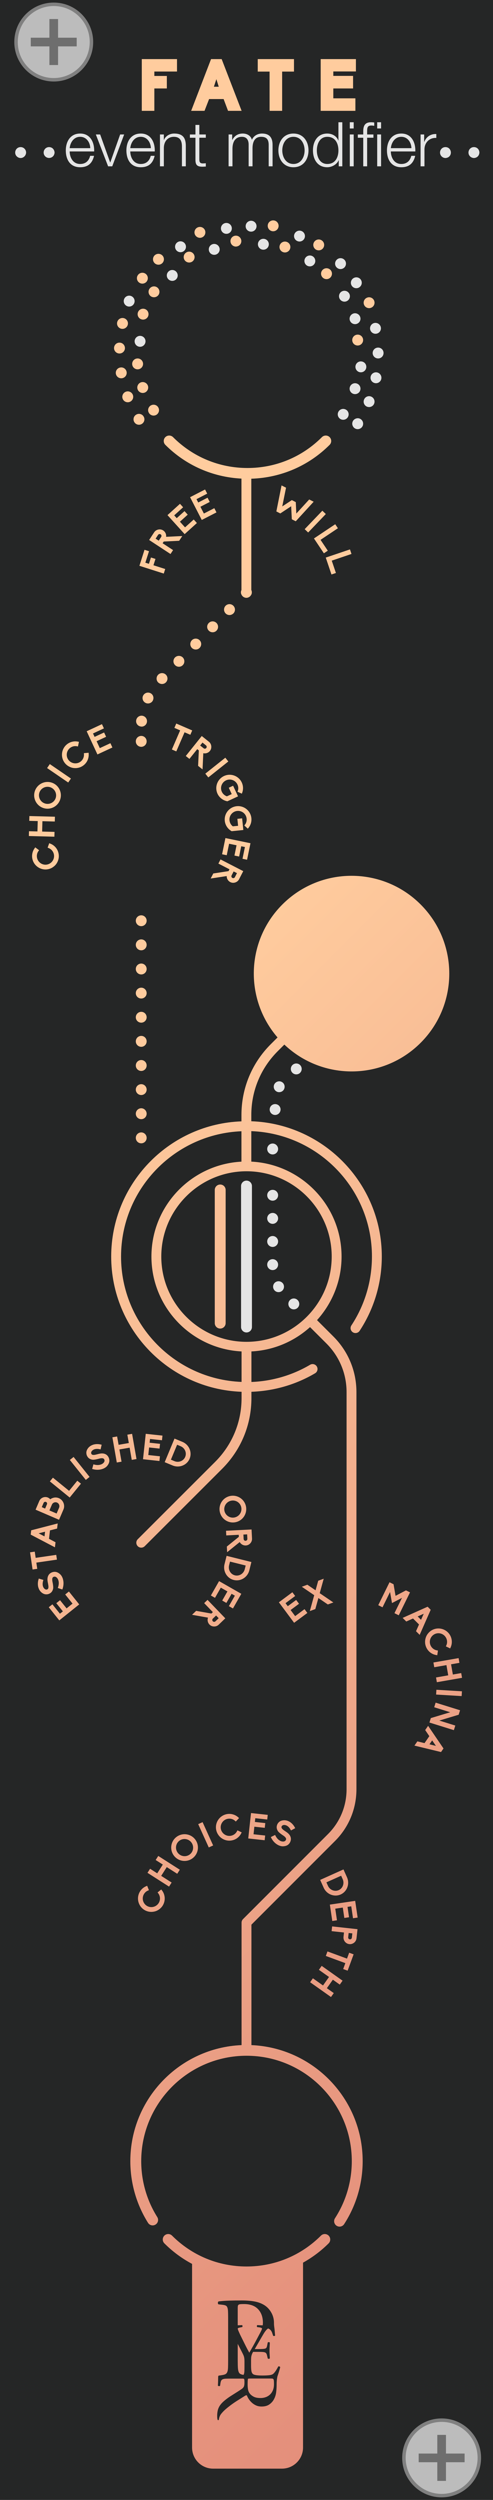 <?xml version="1.0" encoding="utf-8"?>
<!-- Generator: Adobe Illustrator 23.0.3, SVG Export Plug-In . SVG Version: 6.00 Build 0)  -->
<svg version="1.0" id="Layer_1" xmlns="http://www.w3.org/2000/svg" xmlns:xlink="http://www.w3.org/1999/xlink" x="0px" y="0px"
	 viewBox="0 0 75 380" enable-background="new 0 0 75 380" xml:space="preserve">
<g id="bg">
	
		<linearGradient id="SVGID_1_" gradientUnits="userSpaceOnUse" x1="-73.957" y1="301.842" x2="148.016" y2="79.868" gradientTransform="matrix(1 0 0 -1 0 382)">
		<stop  offset="0.385" style="stop-color:#FFCC9E"/>
		<stop  offset="0.621" style="stop-color:#F1AD8C"/>
		<stop  offset="0.857" style="stop-color:#E6947E"/>
		<stop  offset="1" style="stop-color:#E28B79"/>
	</linearGradient>
	<rect x="2.598" y="3.603" fill="url(#SVGID_1_)" width="68.862" height="375.085"/>
	<g>
		<path fill="#252626" d="M42.327,359.723c-0.163,0.317-0.319,0.577-0.469,0.78
			c-0.15,0.203-0.282,0.337-0.396,0.402c-0.065,0.033-0.14,0.061-0.226,0.085
			c-0.085,0.024-0.187,0.043-0.305,0.055c-0.118,0.012-0.26,0.023-0.427,0.031
			c-0.167,0.008-0.368,0.012-0.604,0.012c-0.268,0-0.489-0.008-0.664-0.024
			c-0.175-0.016-0.315-0.037-0.42-0.061c-0.106-0.025-0.189-0.053-0.25-0.085
			c-0.061-0.032-0.108-0.069-0.14-0.11c-0.098-0.106-0.16-0.262-0.189-0.469
			c-0.029-0.207-0.043-0.473-0.043-0.799v-0.804c0.002-0.111,0.005-0.21,0.01-0.294
			c0.008-0.15,0.03-0.29,0.067-0.42c0.037-0.13,0.094-0.268,0.171-0.415
			c0.018-0.035,0.039-0.073,0.061-0.112c0.029-0.001,0.06-0.001,0.094-0.001h0.707
			c0.236,0,0.429,0.004,0.579,0.012c0.15,0.008,0.27,0.024,0.36,0.049
			c0.122,0.033,0.209,0.09,0.262,0.171c0.053,0.081,0.091,0.179,0.116,0.293l0.11,0.475
			c0.032,0.041,0.087,0.059,0.165,0.055c0.077-0.004,0.128-0.026,0.152-0.067
			c0-0.138-0.008-0.313-0.024-0.524c-0.016-0.211-0.024-0.427-0.024-0.646
			c0-0.236,0.008-0.463,0.024-0.682c0.016-0.22,0.024-0.402,0.024-0.549
			c-0.024-0.04-0.075-0.063-0.152-0.067c-0.077-0.004-0.132,0.014-0.165,0.055l-0.097,0.5
			c-0.032,0.154-0.071,0.258-0.116,0.311s-0.104,0.091-0.177,0.116
			c-0.073,0.024-0.199,0.043-0.378,0.055c-0.179,0.012-0.398,0.018-0.658,0.018h-0.551
			c0.004-0.007,0.008-0.013,0.012-0.02l0.768-1.329c0.154-0.26,0.294-0.502,0.421-0.725
			c0.126-0.223,0.25-0.421,0.372-0.591c0.122-0.171,0.248-0.309,0.378-0.414
			c0.027-0.022,0.055-0.042,0.083-0.06c0.083,0.033,0.155,0.072,0.218,0.117
			c0.102,0.073,0.185,0.158,0.25,0.256c0.065,0.097,0.118,0.207,0.158,0.329
			c0.041,0.122,0.085,0.256,0.134,0.402c0.032,0.041,0.085,0.057,0.159,0.049
			c0.073-0.008,0.122-0.032,0.146-0.073c-0.016-0.13-0.031-0.278-0.042-0.445
			c-0.013-0.167-0.027-0.329-0.043-0.488c-0.016-0.159-0.038-0.3-0.055-0.427
			c-0.042-0.313-0.033-0.581-0.033-0.581c0-0.617-0.175-1.157-0.443-1.609
			c-0.267-0.451-0.609-0.808-1.025-1.069c-0.416-0.261-0.903-0.446-1.461-0.552
			c-0.559-0.107-1.212-0.16-1.96-0.16s-1.405,0.009-1.969,0.027
			c-0.564,0.018-1.084,0.057-1.56,0.116c-0.071,0.036-0.11,0.104-0.116,0.205
			c-0.006,0.101,0.02,0.181,0.08,0.241l0.641,0.071c0.202,0.024,0.359,0.062,0.472,0.116
			c0.113,0.053,0.196,0.151,0.25,0.294c0.053,0.143,0.086,0.333,0.098,0.57
			c0.012,0.238,0.018,0.547,0.018,0.927v6.577c0,0.463-0.006,0.835-0.018,1.114
			c-0.012,0.279-0.054,0.496-0.125,0.651s-0.178,0.261-0.321,0.321
			c-0.143,0.06-0.345,0.107-0.606,0.143l-0.374,0.053c-0.054,0.054-0.078,0.128-0.073,0.222
			c-0,0.191-0.003,0.251-0.007,0.466c-0.004,0.246-0.016,0.521-0.034,0.825
			c0.018,0.045,0.069,0.072,0.155,0.081c0.085,0.009,0.146-0.009,0.181-0.054l0.04-0.282
			c0.027-0.197,0.062-0.349,0.107-0.456c0.045-0.107,0.125-0.188,0.242-0.242
			c0.116-0.054,0.279-0.085,0.49-0.094c0.21-0.009,0.49-0.013,0.839-0.013h1.691
			c0.072,0,0.128,0.004,0.168,0.013c0.04,0.009,0.069,0.034,0.087,0.074
			c0.018,0.04,0.029,0.103,0.034,0.188c0.004,0.085,0.007,0.203,0.007,0.356
			c0,0.269-0.034,0.47-0.101,0.604c-0.067,0.134-0.177,0.251-0.329,0.349
			c-0.152,0.107-0.32,0.219-0.503,0.336c-0.184,0.116-0.367,0.232-0.551,0.349
			c-0.183,0.116-0.36,0.228-0.53,0.336c-0.17,0.107-0.318,0.206-0.443,0.295
			c-0.34,0.242-0.62,0.468-0.839,0.678c-0.219,0.21-0.391,0.423-0.517,0.637
			c-0.125,0.215-0.213,0.441-0.262,0.678c-0.049,0.237-0.074,0.499-0.074,0.785
			c0,0.259,0.022,0.457,0.067,0.591c0.027,0.036,0.061,0.052,0.101,0.047
			c0.04-0.005,0.069-0.025,0.087-0.06c0.018-0.179,0.06-0.349,0.127-0.51
			c0.067-0.161,0.15-0.3,0.249-0.416c0.188-0.233,0.4-0.452,0.637-0.658
			c0.237-0.206,0.499-0.416,0.785-0.631c0.286-0.215,0.608-0.436,0.966-0.664
			c0.358-0.228,0.752-0.477,1.181-0.745c0.054-0.036,0.109-0.065,0.168-0.087
			c0.058-0.023,0.11-0.016,0.154,0.02c0.062,0.17,0.156,0.351,0.282,0.544
			c0.125,0.192,0.28,0.374,0.463,0.544c0.184,0.17,0.398,0.311,0.644,0.423
			c0.246,0.112,0.53,0.168,0.853,0.168c0.474,0,0.864-0.105,1.168-0.316
			c0.304-0.21,0.541-0.476,0.711-0.799c0.17-0.313,0.28-0.66,0.329-1.04
			c0.049-0.381,0.075-0.781,0.073-1.202c-0.003-0.779,0.137-1.275,0.137-1.275
			c0.053-0.146,0.105-0.303,0.158-0.469c0.053-0.167,0.102-0.329,0.146-0.488
			c0.045-0.158,0.079-0.29,0.104-0.396c-0.025-0.057-0.071-0.093-0.14-0.11
			C42.422,359.683,42.368,359.691,42.327,359.723z M37.192,359.654c0,0.325-0.004,0.585-0.012,0.78
			c-0.008,0.195-0.037,0.347-0.085,0.457c-0.017,0.039-0.038,0.074-0.062,0.104
			c-0,0-0.001,0.001-0.002,0.001c-0.142-0.027-0.262-0.059-0.358-0.095
			c-0.16-0.059-0.276-0.166-0.347-0.321s-0.116-0.371-0.134-0.651
			c-0.018-0.279-0.027-0.651-0.027-1.114v-2.538l0.637,1.242c0.089,0.171,0.16,0.315,0.213,0.433
			c0.053,0.118,0.091,0.228,0.116,0.329c0.024,0.102,0.041,0.209,0.049,0.323
			c0.008,0.114,0.012,0.256,0.012,0.427C37.192,359.033,37.192,359.654,37.192,359.654z M37.229,356.29
			c-0.228-0.463-0.455-0.922-0.683-1.378c-0.016-0.032-0.044-0.093-0.085-0.183
			c-0.041-0.089-0.084-0.185-0.128-0.286c-0.045-0.102-0.084-0.197-0.116-0.286
			c-0.032-0.089-0.049-0.15-0.049-0.183c0-0.049,0.032-0.087,0.097-0.116
			c0.065-0.028,0.203-0.063,0.415-0.103l0.158-0.024c0.041-0.041,0.059-0.098,0.055-0.171
			c-0.004-0.073-0.035-0.118-0.091-0.134c-0.173,0.014-0.386,0.023-0.637,0.029v-2.586
			c0-0.143,0.006-0.255,0.018-0.339c0.012-0.083,0.047-0.148,0.107-0.196
			c0.059-0.047,0.154-0.077,0.285-0.089c0.131-0.012,0.315-0.018,0.552-0.018
			c0.927,0,1.636,0.258,2.13,0.775c0.493,0.517,0.74,1.209,0.74,2.077
			c0,0.082-0.017,0.259-0.028,0.381c-0.068-0.001-0.136-0.002-0.205-0.003
			c-0.187-0.004-0.39-0.014-0.609-0.031c-0.049,0.024-0.075,0.071-0.079,0.14
			c-0.004,0.069,0.014,0.124,0.055,0.165l0.219,0.024c0.146,0.016,0.268,0.043,0.366,0.079
			c0.097,0.037,0.146,0.075,0.146,0.116s-0.024,0.116-0.073,0.226
			c-0.049,0.11-0.114,0.242-0.195,0.396c-0.082,0.155-0.169,0.319-0.262,0.494
			c-0.094,0.175-0.181,0.339-0.262,0.494c-0.187,0.358-0.378,0.709-0.573,1.054
			c-0.195,0.346-0.386,0.681-0.573,1.006C37.688,357.196,37.456,356.753,37.229,356.29z M41.507,363.351
			c-0.114,0.263-0.266,0.481-0.455,0.652s-0.404,0.298-0.646,0.382c-0.242,0.084-0.494,0.125-0.758,0.125
			c-0.448,0-0.797-0.066-1.048-0.198c-0.25-0.132-0.446-0.286-0.586-0.461
			c-0.15-0.193-0.244-0.409-0.283-0.646s-0.059-0.474-0.059-0.712c0-0.334,0.007-0.565,0.02-0.692
			c0.013-0.128,0.028-0.2,0.046-0.217c0.035-0.027,0.18-0.039,0.435-0.039h3.084
			c0.088,0,0.16,0.007,0.218,0.02c0.057,0.013,0.101,0.048,0.132,0.105
			c0.031,0.057,0.051,0.143,0.059,0.257s0.013,0.272,0.013,0.474
			C41.678,362.771,41.621,363.088,41.507,363.351z"/>
		<path fill="#252626" d="M28.175,221.45c0.26-0.625-0.052-1.352-0.697-1.619l-0.534-0.224l-0.944,2.269
			l0.535,0.224C27.18,222.367,27.916,222.076,28.175,221.45z"/>
		<path fill="#252626" d="M37.5,178.037c-7.147,0-12.963,5.815-12.963,12.963S30.353,203.963,37.5,203.963
			S50.463,198.147,50.463,191S44.647,178.037,37.5,178.037z M34.328,201.119
			c0,0.458-0.37,0.828-0.828,0.828s-0.828-0.37-0.828-0.828v-20.239
			c0-0.458,0.37-0.828,0.828-0.828s0.828,0.37,0.828,0.828V201.119z"/>
		<path fill="#252626" d="M32.775,246.447l0.493-0.474l-0.394-0.409l-0.494,0.473
			c-0.108,0.107-0.117,0.289-0.007,0.402C32.484,246.554,32.666,246.554,32.775,246.447z"/>
		<path fill="#252626" d="M34.85,237.933c-0.169,0.679,0.229,1.362,0.886,1.526
			c0.658,0.164,1.329-0.254,1.499-0.932l0.14-0.562l-2.385-0.595L34.85,237.933z"/>
		<path fill="#252626" d="M27.066,281.661c0.453,0.562,1.275,0.647,1.832,0.2
			c0.557-0.449,0.645-1.271,0.191-1.834c-0.456-0.564-1.278-0.652-1.835-0.203
			C26.699,280.274,26.611,281.096,27.066,281.661z"/>
		<path fill="#252626" d="M34.945,228.176c-0.671,0.266-1,1.023-0.738,1.688
			c0.262,0.666,1.021,0.997,1.691,0.732c0.676-0.267,1.005-1.023,0.743-1.689
			C36.381,228.24,35.622,227.911,34.945,228.176z"/>
		<path fill="#252626" d="M37.029,233.258l0.035,0.683c0.007,0.153,0.14,0.277,0.298,0.269
			c0.157-0.007,0.276-0.146,0.27-0.298l-0.035-0.682L37.029,233.258z"/>
		<path fill="#252626" d="M23.037,191c0-7.715,6.078-14.021,13.694-14.424v-4.621
			c-9.945,0.397-18.042,8.452-18.308,18.543c-0.275,10.435,7.927,19.151,18.326,19.559v-4.632
			C29.125,205.031,23.037,198.721,23.037,191z"/>
		<path fill="#252626" d="M24.045,81.305l-0.373,0.571l0.475,0.311l0.374-0.57
			c0.084-0.129,0.05-0.307-0.082-0.393C24.307,81.137,24.13,81.178,24.045,81.305z"/>
		<path fill="#252626" d="M31.381,113.701c0.1-0.124,0.075-0.304-0.044-0.399l-0.532-0.427l-0.355,0.444
			l0.533,0.426C31.101,113.841,31.281,113.825,31.381,113.701z"/>
		<path fill="#252626" d="M35.736,133.329l0.312-0.607l-0.504-0.26l-0.312,0.607
			c-0.071,0.136-0.02,0.31,0.122,0.382C35.494,133.524,35.667,133.465,35.736,133.329z"/>
		<path fill="#252626" d="M6.635,228.44l-0.279,0.652l0.507,0.218l0.278-0.652
			c0.061-0.141-0.007-0.301-0.143-0.358C6.863,228.241,6.704,228.304,6.635,228.44z"/>
		<path fill="#252626" d="M8.674,228.396c-0.29-0.125-0.641,0.01-0.77,0.298l-0.386,0.899l1.094,0.469
			l0.382-0.893C9.112,228.868,8.97,228.523,8.674,228.396z"/>
		<path fill="#252626" d="M6.792,122.117c0.679,0.244,1.426-0.106,1.669-0.779
			c0.241-0.673-0.11-1.42-0.787-1.665c-0.682-0.245-1.43,0.106-1.672,0.777
			C5.76,121.123,6.11,121.87,6.792,122.117z"/>
		<polygon fill="#252626" points="6.771,233.54 6.854,232.825 5.875,233.073 		"/>
		<polygon fill="#252626" points="65.745,264.549 65.335,265.141 66.315,265.383 		"/>
		<path fill="#252626" d="M52.969,294.486c-0.017,0.152,0.096,0.285,0.247,0.301
			c0.152,0.017,0.296-0.095,0.312-0.242l0.072-0.66l-0.559-0.06L52.969,294.486z"/>
		<path fill="#252626" d="M51.533,287.304c0.617-0.276,0.888-1.022,0.602-1.66l-0.237-0.526l-2.242,1.006
			l0.237,0.528C50.179,287.289,50.915,287.582,51.533,287.304z"/>
		<polygon fill="#252626" points="64.464,245.293 63.541,245.708 64.052,246.217 		"/>
		<path fill="#252626" d="M0,0v380h75V0H0z M68.735,249.526c0.01,0.31-0.061,0.632-0.195,0.913l-0.056,0.13
			l-0.655-0.315l0.059-0.123c0.179-0.374,0.169-0.801-0.029-1.174
			c-0.338-0.638-1.132-0.885-1.77-0.547c-0.641,0.342-0.887,1.139-0.549,1.776
			c0.195,0.368,0.543,0.616,0.955,0.682l0.131,0.023l-0.105,0.712l-0.138-0.025
			c-0.317-0.049-0.608-0.167-0.867-0.352c-0.255-0.18-0.464-0.422-0.613-0.701
			c-0.128-0.242-0.204-0.504-0.231-0.775c-0.02-0.262,0.007-0.523,0.084-0.774
			c0.075-0.257,0.199-0.489,0.37-0.691c0.171-0.215,0.377-0.386,0.624-0.517
			c0.99-0.525,2.227-0.141,2.752,0.85C68.649,248.897,68.73,249.213,68.735,249.526z M55.831,45.25
			c0.42-0.177,0.906,0.022,1.083,0.442c0.177,0.42-0.022,0.906-0.442,1.082
			c-0.105,0.044-0.216,0.066-0.321,0.066c-0.326,0-0.63-0.188-0.762-0.503
			C55.207,45.913,55.405,45.427,55.831,45.25z M55.237,51.608c0.044,0.458-0.288,0.862-0.74,0.906
			c-0.028,0.006-0.056,0.006-0.083,0.006c-0.42,0-0.785-0.315-0.823-0.746
			c-0.05-0.453,0.288-0.862,0.74-0.906C54.784,50.819,55.193,51.15,55.237,51.608z M48.786,8.983h5.358
			v1.879h-3.437v0.674h3.006v1.911h-3.006v1.502h3.359v1.9h-5.281
			C48.786,16.85,48.786,8.983,48.786,8.983z M51.103,87.096l-0.677,0.229l-0.869-2.569l3.682-1.244
			l0.233,0.692l-3.004,1.017L51.103,87.096z M44.398,76.018l0.599,0.304l0.082,1.743l1.961-2.144
			l0.677,0.344l-2.725,2.972l-0.599-0.304l-0.096-1.981l-1.656,1.094l-0.599-0.305l0.79-3.955
			l0.682,0.346l-0.575,2.847L44.398,76.018z M49.04,77.63l0.527,0.505l-2.686,2.806l-0.529-0.506
			L49.04,77.63z M50.998,79.686l0.407,0.609l-2.641,1.764l1.103,1.649l-0.595,0.397l-1.509-2.257
			L50.998,79.686z M50.253,42.192c-0.16,0.16-0.37,0.238-0.58,0.238
			c-0.215,0-0.431-0.083-0.591-0.249c-0.321-0.326-0.321-0.851,0.011-1.171
			c0.326-0.32,0.851-0.315,1.171,0.011C50.585,41.347,50.579,41.872,50.253,42.192z M47.8,36.769
			c0.254-0.381,0.768-0.486,1.149-0.227c0.381,0.254,0.48,0.768,0.226,1.149
			c-0.16,0.238-0.42,0.365-0.685,0.365c-0.16,0-0.321-0.044-0.465-0.138
			C47.645,37.658,47.546,37.144,47.8,36.769z M39.21,8.983h5.513v1.9h-1.801v5.966h-1.911v-5.966
			h-1.801C39.21,10.884,39.21,8.983,39.21,8.983z M44.125,37.829
			c-0.122,0.337-0.442,0.547-0.779,0.547c-0.094,0-0.188-0.017-0.282-0.05
			c-0.431-0.155-0.652-0.629-0.497-1.06c0.155-0.431,0.63-0.652,1.061-0.497
			C44.059,36.923,44.28,37.398,44.125,37.829z M42.369,34.493c-0.083,0.392-0.426,0.663-0.813,0.663
			c-0.055,0-0.11-0.006-0.166-0.017c-0.447-0.094-0.735-0.53-0.646-0.978
			c0.088-0.447,0.525-0.734,0.978-0.646C42.169,33.604,42.457,34.046,42.369,34.493z M48.973,66.447
			c0.324-0.322,0.848-0.324,1.172,0c0.323,0.323,0.323,0.848,0,1.172
			c-3.198,3.199-7.411,5.002-11.913,5.147V89.694c0.005,0.01,0.014,0.017,0.019,0.026
			c0.04,0.1,0.06,0.21,0.06,0.32c0,0.109-0.02,0.21-0.06,0.31
			c-0.05,0.101-0.11,0.19-0.19,0.271c-0.069,0.08-0.16,0.14-0.26,0.18
			c-0.1,0.05-0.21,0.07-0.32,0.07c-0.109,0-0.22-0.021-0.319-0.07
			c-0.101-0.04-0.19-0.1-0.261-0.18c-0.08-0.08-0.14-0.17-0.18-0.271
			c-0.05-0.1-0.07-0.2-0.07-0.31c0-0.11,0.021-0.221,0.07-0.32
			c0.003-0.006,0.009-0.011,0.012-0.018v-16.952c-4.375-0.223-8.46-2.011-11.58-5.131
			c-0.323-0.323-0.323-0.849,0-1.172c0.324-0.322,0.848-0.322,1.172,0
			c3.024,3.025,7.047,4.691,11.325,4.691S45.949,69.473,48.973,66.447z M30.005,113.873l-1.187,1.484
			l-0.555-0.443l2.43-3.036l1.087,0.869c0.204,0.164,0.331,0.397,0.361,0.667
			c0.029,0.27-0.042,0.525-0.206,0.73c-0.242,0.302-0.64,0.433-1.008,0.349l-0.114,2.46
			l-0.674-0.538l0.109-2.348L30.005,113.873z M23.875,43.661c0.381,0.243,0.498,0.757,0.254,1.143
			c-0.16,0.249-0.431,0.381-0.701,0.381c-0.155,0-0.309-0.039-0.447-0.127
			c-0.387-0.248-0.498-0.762-0.249-1.143C22.974,43.529,23.489,43.413,23.875,43.661z M23.527,38.812
			c0.332-0.315,0.857-0.304,1.177,0.022c0.315,0.326,0.31,0.85-0.022,1.171
			c-0.16,0.155-0.37,0.232-0.574,0.232c-0.216,0-0.437-0.083-0.597-0.248
			C23.19,39.657,23.201,39.132,23.527,38.812z M22.776,61.759c0.038-0.039,0.083-0.072,0.127-0.105
			c0.044-0.028,0.094-0.055,0.144-0.072c0.05-0.022,0.105-0.039,0.155-0.05
			c0.271-0.055,0.558,0.033,0.746,0.227c0.154,0.155,0.243,0.37,0.243,0.585
			c0,0.221-0.089,0.431-0.243,0.585c-0.033,0.039-0.078,0.072-0.122,0.105
			c-0.044,0.028-0.094,0.055-0.143,0.077c-0.05,0.016-0.105,0.033-0.155,0.044
			c-0.055,0.011-0.11,0.017-0.16,0.017c-0.221,0-0.431-0.088-0.591-0.243
			c-0.033-0.039-0.072-0.083-0.1-0.127c-0.033-0.044-0.055-0.094-0.077-0.144
			S22.56,62.56,22.549,62.505c-0.011-0.05-0.017-0.105-0.017-0.16
			C22.532,62.129,22.621,61.914,22.776,61.759z M22.549,48.03c-0.122,0.342-0.442,0.552-0.785,0.552
			c-0.088,0-0.182-0.017-0.276-0.05c-0.431-0.149-0.658-0.624-0.503-1.055
			c0.155-0.436,0.63-0.657,1.061-0.503C22.478,47.124,22.698,47.599,22.549,48.03z M22.5,58.633
			c0.149,0.431-0.083,0.906-0.514,1.055c-0.088,0.028-0.182,0.044-0.27,0.044
			c-0.343,0-0.669-0.215-0.785-0.558c-0.149-0.431,0.083-0.906,0.514-1.055
			C21.875,57.971,22.35,58.203,22.5,58.633z M20.98,62.924c0.265-0.055,0.552,0.033,0.746,0.227
			c0.039,0.039,0.072,0.083,0.099,0.127c0.033,0.044,0.055,0.094,0.078,0.143
			c0.022,0.05,0.038,0.099,0.05,0.155c0.011,0.055,0.017,0.105,0.017,0.16
			c0,0.221-0.089,0.431-0.243,0.585c-0.155,0.154-0.37,0.243-0.585,0.243
			c-0.055,0-0.111-0.006-0.16-0.017c-0.056-0.011-0.111-0.022-0.16-0.044
			c-0.05-0.022-0.094-0.05-0.138-0.077c-0.05-0.028-0.094-0.066-0.127-0.105
			c-0.155-0.155-0.243-0.365-0.243-0.585c0-0.055,0.005-0.105,0.016-0.16
			c0.006-0.055,0.022-0.105,0.044-0.155c0.022-0.05,0.05-0.099,0.078-0.143
			c0.028-0.044,0.066-0.088,0.105-0.127c0.033-0.039,0.078-0.072,0.127-0.099
			c0.044-0.033,0.089-0.061,0.138-0.077C20.87,62.952,20.925,62.935,20.98,62.924z M21.49,170.12
			c-0.461,0-0.83-0.37-0.83-0.83c0-0.45,0.369-0.83,0.83-0.83
			c0.449,0,0.819,0.38,0.819,0.83C22.31,169.75,21.939,170.12,21.49,170.12z M22.31,172.96
			c0,0.46-0.37,0.83-0.819,0.83c-0.461,0-0.83-0.37-0.83-0.83s0.369-0.83,0.83-0.83
			C21.939,172.13,22.31,172.5,22.31,172.96z M21.49,166.45c-0.461,0-0.83-0.37-0.83-0.82
			c0-0.46,0.369-0.83,0.83-0.83c0.449,0,0.819,0.37,0.819,0.83
			C22.31,166.08,21.939,166.45,21.49,166.45z M21.49,162.79c-0.461,0-0.83-0.37-0.83-0.83
			s0.369-0.83,0.83-0.83c0.449,0,0.819,0.37,0.819,0.83S21.939,162.79,21.49,162.79z
			 M21.49,159.12c-0.461,0-0.83-0.37-0.83-0.83s0.369-0.83,0.83-0.83
			c0.449,0,0.819,0.37,0.819,0.83S21.939,159.12,21.49,159.12z M21.49,155.45
			c-0.461,0-0.83-0.37-0.83-0.82c0-0.46,0.369-0.83,0.83-0.83
			c0.449,0,0.819,0.37,0.819,0.83C22.31,155.08,21.939,155.45,21.49,155.45z M21.49,151.78
			c-0.461,0-0.83-0.37-0.83-0.82c0-0.46,0.369-0.83,0.83-0.83
			c0.449,0,0.819,0.37,0.819,0.83C22.31,151.41,21.939,151.78,21.49,151.78z M21.49,148.12
			c-0.461,0-0.83-0.37-0.83-0.83s0.369-0.83,0.83-0.83c0.449,0,0.819,0.37,0.819,0.83
			S21.939,148.12,21.49,148.12z M21.49,144.45c-0.461,0-0.83-0.37-0.83-0.83
			s0.369-0.83,0.83-0.83c0.449,0,0.819,0.37,0.819,0.83S21.939,144.45,21.49,144.45z
			 M21.49,140.78c-0.461,0-0.83-0.37-0.83-0.83c0-0.45,0.369-0.82,0.83-0.82
			c0.449,0,0.819,0.37,0.819,0.82C22.31,140.41,21.939,140.78,21.49,140.78z M21.49,113.52
			c-0.461,0-0.83-0.369-0.83-0.829c0-0.461,0.369-0.83,0.83-0.83
			c0.449,0,0.819,0.369,0.819,0.83C22.31,113.151,21.939,113.52,21.49,113.52z M21.54,110.45
			c-0.03,0-0.061-0.011-0.08-0.011c-0.46-0.04-0.8-0.449-0.75-0.899
			c0.04-0.46,0.45-0.79,0.899-0.75c0.46,0.05,0.79,0.45,0.75,0.91
			C22.319,110.13,21.96,110.45,21.54,110.45z M22.16,106.85c-0.42-0.2-0.591-0.7-0.391-1.109
			c0,0,0,0,0,0.01c0.2-0.42,0.7-0.59,1.11-0.391c0.41,0.19,0.58,0.69,0.38,1.101v0.01
			c-0.14,0.29-0.44,0.46-0.74,0.46C22.399,106.93,22.27,106.91,22.16,106.85z
			 M21.209,86.004l0.776-2.436l0.682,0.217l-0.556,1.744l0.547,0.174l0.307-0.962l0.687,0.218
			l-0.308,0.963l1.79,0.57l-0.221,0.693L21.209,86.004z M24.06,102.56
			c0.32-0.319,0.84-0.33,1.17-0.01s0.33,0.85,0.011,1.17c-0.16,0.17-0.381,0.25-0.591,0.25
			s-0.42-0.08-0.58-0.229C23.74,103.42,23.74,102.89,24.06,102.56z M22.688,82.081l0.763-1.165
			c0.144-0.22,0.365-0.367,0.63-0.424c0.265-0.055,0.527-0.008,0.747,0.138
			c0.324,0.212,0.491,0.595,0.441,0.968l2.461-0.118l-0.473,0.722l-2.348,0.114l-0.17,0.261
			l1.59,1.041l-0.39,0.594L22.688,82.081z M26.885,78.764l1.185-1.071l0.488,0.539l-1.185,1.07
			l0.777,0.86l1.322-1.195l0.482,0.535l-1.864,1.687l-2.61-2.887l1.901-1.72l0.477,0.527
			l-1.357,1.229L26.885,78.764z M30.156,76.384l1.418-0.73l0.332,0.646l-1.418,0.729l0.529,1.03
			l1.585-0.814l0.33,0.642l-2.236,1.148l-1.779-3.459l2.279-1.172l0.325,0.631l-1.629,0.838
			L30.156,76.384z M32.939,95.859c-0.16,0.171-0.38,0.25-0.59,0.25s-0.42-0.079-0.58-0.239
			c-0.33-0.32-0.34-0.84-0.01-1.17c0.32-0.33,0.84-0.33,1.17-0.011
			C33.25,95.01,33.26,95.53,32.939,95.859z M30.37,98.479c-0.16,0.17-0.37,0.25-0.591,0.25
			c-0.21,0-0.42-0.08-0.579-0.229c-0.33-0.33-0.33-0.851-0.011-1.181
			c0.32-0.329,0.84-0.329,1.17-0.01C30.689,97.63,30.689,98.149,30.37,98.479z M27.81,101.1
			c-0.16,0.17-0.38,0.25-0.59,0.25s-0.42-0.08-0.58-0.24c-0.33-0.319-0.34-0.84-0.02-1.17
			c0.319-0.319,0.85-0.33,1.18-0.01C28.12,100.25,28.13,100.78,27.81,101.1z M27.406,111.021
			l-0.877-0.38l0.287-0.661l2.425,1.05l-0.286,0.661l-0.877-0.38l-1.259,2.906l-0.671-0.291
			L27.406,111.021z M34.278,115.176l0.456,0.572l-3.043,2.424l-0.456-0.573L34.278,115.176z
			 M36.123,119.25c-0.303-0.653-1.078-0.938-1.731-0.635c-0.659,0.306-0.948,1.084-0.645,1.737
			c0.153,0.331,0.427,0.572,0.772,0.694l0.733-0.34l-0.447-0.966l0.657-0.305l0.75,1.613l-1.625,0.754
			l-0.041-0.011c-0.646-0.134-1.185-0.559-1.455-1.137c-0.47-1.016-0.026-2.226,0.993-2.699
			c1.016-0.471,2.226-0.027,2.696,0.988c0.115,0.247,0.178,0.512,0.188,0.779
			c0.01,0.266-0.03,0.53-0.125,0.779l-0.051,0.139l-0.658-0.291l0.04-0.121
			C36.295,119.916,36.272,119.571,36.123,119.25z M35.51,93.24c-0.17,0.159-0.38,0.25-0.6,0.25
			c-0.21,0-0.42-0.08-0.58-0.24C34.01,92.93,34,92.41,34.319,92.08
			c0.32-0.33,0.851-0.33,1.171-0.011C35.819,92.39,35.83,92.91,35.51,93.24z M32.448,132.772
			l2.321-0.358l0.143-0.276l-1.689-0.87l0.325-0.632l3.457,1.78l-0.638,1.237
			c-0.12,0.233-0.324,0.404-0.582,0.487c-0.257,0.082-0.523,0.062-0.756-0.059
			c-0.345-0.177-0.551-0.541-0.541-0.916l-2.436,0.373L32.448,132.772z M36.892,130.541l0.369-1.792
			l-0.562-0.115l-0.322,1.562l-0.711-0.146l0.32-1.563l-1.134-0.234l-0.359,1.746l-0.707-0.146
			l0.508-2.463l3.81,0.784l-0.518,2.511L36.892,130.541z M37.791,125.852l-0.092,0.113l-0.529-0.489
			l0.078-0.101c0.215-0.259,0.307-0.593,0.27-0.945c-0.072-0.716-0.714-1.237-1.432-1.164
			c-0.723,0.074-1.249,0.717-1.174,1.434c0.037,0.363,0.218,0.68,0.504,0.908l0.805-0.082
			l-0.109-1.061l0.723-0.073l0.182,1.771l-1.781,0.184l-0.035-0.024
			c-0.566-0.336-0.938-0.913-1.005-1.548c-0.116-1.113,0.698-2.113,1.816-2.23
			c1.114-0.114,2.114,0.698,2.23,1.812c0.027,0.271,0.001,0.544-0.078,0.799
			C38.086,125.409,37.961,125.646,37.791,125.852z M29.644,35.631c-0.171-0.425,0.039-0.911,0.459-1.077
			c0.431-0.171,0.912,0.033,1.083,0.458c0.166,0.425-0.039,0.911-0.464,1.077
			c-0.1,0.044-0.205,0.061-0.304,0.061C30.085,36.15,29.776,35.951,29.644,35.631z M35.976,37.476
			c-0.033,0-0.061,0.006-0.088,0.006c-0.42,0-0.779-0.32-0.823-0.746
			c-0.05-0.453,0.282-0.862,0.735-0.911h0.006c0.453-0.044,0.856,0.287,0.906,0.74
			c0.044,0.453-0.282,0.862-0.74,0.906C35.97,37.47,35.97,37.47,35.976,37.476z M32.108,8.983h1.613
			l3.037,7.866h-2.065l-0.674-1.79h-2.21l-0.695,1.79h-2.033L32.108,8.983z M28.339,38.376
			c0.387-0.243,0.895-0.122,1.139,0.265c0.243,0.392,0.121,0.9-0.266,1.143
			c-0.138,0.083-0.287,0.122-0.437,0.122c-0.276,0-0.546-0.138-0.707-0.392
			C27.831,39.127,27.947,38.619,28.339,38.376z M21.57,8.983h5.358v1.89h-3.447v0.674h1.9v1.9
			h-1.9v3.402h-1.911C21.57,16.85,21.57,8.983,21.57,8.983z M20.98,41.811
			c0.26-0.375,0.779-0.464,1.155-0.204c0.375,0.26,0.464,0.773,0.205,1.154
			c-0.16,0.226-0.42,0.353-0.68,0.353c-0.166,0-0.331-0.05-0.475-0.149
			C20.809,42.7,20.715,42.187,20.98,41.811z M20.848,54.491c0.453-0.05,0.862,0.282,0.912,0.734
			c0.05,0.453-0.282,0.862-0.735,0.911c-0.034,0.005-0.061,0.005-0.089,0.005
			c-0.42,0-0.779-0.315-0.823-0.74C20.064,54.944,20.395,54.535,20.848,54.491z M20.212,60.025
			c0.16,0.425-0.055,0.906-0.481,1.066c-0.099,0.039-0.198,0.055-0.292,0.055
			c-0.337,0-0.652-0.204-0.779-0.536c-0.16-0.425,0.055-0.906,0.481-1.066
			C19.565,59.379,20.046,59.594,20.212,60.025z M18.582,57.49c-0.044,0.011-0.094,0.011-0.138,0.011
			c-0.398,0-0.746-0.282-0.818-0.69c-0.077-0.453,0.232-0.878,0.68-0.95
			c0.453-0.083,0.879,0.227,0.956,0.674C19.339,56.987,19.035,57.413,18.582,57.49z M17.825,48.985
			c0.099-0.447,0.541-0.729,0.989-0.63c0.448,0.099,0.729,0.541,0.63,0.983
			c-0.088,0.387-0.431,0.652-0.807,0.652c-0.061,0-0.121-0.005-0.182-0.016
			C18.008,49.874,17.725,49.432,17.825,48.985z M18.195,52.083c0.459,0.005,0.817,0.387,0.812,0.845
			c-0.011,0.453-0.381,0.806-0.829,0.806c-0.005,0-0.017,0-0.022,0
			c-0.459-0.011-0.817-0.392-0.807-0.845C17.361,52.431,17.742,52.067,18.195,52.083z M15.51,110.075
			l0.298,0.644l-1.659,0.77l0.241,0.521l1.446-0.671l0.306,0.658l-1.445,0.671l0.485,1.05
			l1.615-0.749l0.303,0.654l-2.277,1.056l-1.636-3.525L15.51,110.075z M10.111,113.201
			c0.237-0.211,0.525-0.363,0.827-0.442c0.299-0.082,0.628-0.09,0.935-0.025l0.137,0.024
			l-0.15,0.709l-0.133-0.026c-0.406-0.087-0.818,0.024-1.133,0.304
			c-0.54,0.479-0.592,1.307-0.113,1.847c0.481,0.543,1.314,0.593,1.854,0.113
			c0.311-0.274,0.469-0.672,0.436-1.088l-0.008-0.133l0.716-0.064l0.008,0.14
			c0.027,0.318-0.019,0.629-0.137,0.924c-0.114,0.291-0.3,0.55-0.536,0.761
			c-0.205,0.182-0.441,0.317-0.697,0.408c-0.249,0.08-0.51,0.116-0.772,0.1
			c-0.267-0.012-0.521-0.076-0.758-0.196c-0.248-0.115-0.463-0.275-0.647-0.482
			C9.193,115.235,9.275,113.944,10.111,113.201z M7.578,116.144l3.213,2.197l-0.414,0.604l-3.212-2.196
			L7.578,116.144z M5.318,120.204c0.383-1.057,1.549-1.605,2.606-1.223
			c1.051,0.379,1.594,1.544,1.213,2.602c-0.38,1.051-1.541,1.602-2.594,1.222
			C5.487,122.422,4.939,121.258,5.318,120.204z M8.447,234.427L8.358,235.2l-3.687-1.932l0.075-0.655
			l4.031-1.043l-0.09,0.779L7.602,232.625l-0.147,1.279L8.447,234.427z M5.412,229.478l0.568-1.324
			c0.103-0.24,0.304-0.433,0.546-0.524c0.237-0.1,0.518-0.1,0.759,0.003
			c0.145,0.063,0.265,0.156,0.362,0.263c0.096-0.07,0.2-0.133,0.312-0.174
			c0.326-0.134,0.681-0.131,1.002,0.007c0.319,0.139,0.567,0.394,0.699,0.722
			c0.063,0.159,0.098,0.328,0.096,0.5c0.002,0.173-0.035,0.341-0.102,0.497l-0.672,1.565
			L5.412,229.478z M4.965,130.709c-0.091-0.305-0.108-0.629-0.051-0.936
			c0.05-0.307,0.183-0.608,0.37-0.856l0.079-0.116l0.582,0.437l-0.082,0.11
			c-0.249,0.331-0.322,0.751-0.202,1.153c0.206,0.691,0.935,1.089,1.624,0.883
			c0.696-0.208,1.092-0.94,0.887-1.631c-0.119-0.398-0.41-0.71-0.802-0.854l-0.124-0.05
			l0.243-0.677l0.13,0.053c0.301,0.109,0.562,0.282,0.781,0.515
			c0.214,0.226,0.372,0.503,0.462,0.808c0.078,0.261,0.103,0.533,0.074,0.803
			c-0.03,0.261-0.109,0.512-0.233,0.743c-0.124,0.236-0.291,0.438-0.498,0.604
			C7.994,131.873,7.76,132,7.492,132.08C6.421,132.4,5.284,131.781,4.965,130.709z M4.411,126.35
			l1.286,0.033l0.042-1.576l-1.288-0.034l0.02-0.73l3.884,0.102l-0.021,0.73l-1.881-0.049
			l-0.041,1.575l1.882,0.05l-0.02,0.731l-3.883-0.102L4.411,126.35z M4.954,238.573l-0.381-2.614
			l0.714-0.104l0.138,0.945l3.131-0.455l0.106,0.724l-3.134,0.456l0.139,0.943L4.954,238.573z
			 M6.828,242.327c-0.193-0.048-0.378-0.148-0.541-0.294c-0.162-0.144-0.293-0.326-0.385-0.542
			c-0.035-0.086-0.064-0.181-0.092-0.275c-0.08-0.358-0.069-0.748,0.052-1.138l0.038-0.13
			l0.701,0.207l-0.04,0.13c-0.128,0.441-0.069,0.748,0.007,0.93
			c0.05,0.114,0.12,0.21,0.199,0.283c0.125,0.114,0.284,0.152,0.403,0.103
			c0.112-0.049,0.164-0.118,0.189-0.241s0.015-0.29-0.034-0.543
			c-0.008-0.032-0.015-0.077-0.021-0.121c-0.051-0.229-0.108-0.536-0.076-0.781
			c0.018-0.21,0.088-0.394,0.195-0.546s0.26-0.271,0.441-0.348
			c0.227-0.097,0.452-0.12,0.675-0.073c0.19,0.044,0.382,0.146,0.571,0.311
			c0.165,0.138,0.288,0.317,0.394,0.563c0.048,0.115,0.084,0.242,0.112,0.379
			c0.083,0.404,0.055,0.843-0.087,1.277l-0.046,0.132l-0.69-0.229l0.045-0.132
			c0.104-0.316,0.131-0.63,0.074-0.902l-0.002-0.006c-0.018-0.082-0.039-0.161-0.071-0.237
			c-0.054-0.125-0.128-0.23-0.213-0.307c-0.103-0.1-0.272-0.193-0.479-0.106
			c-0.111,0.047-0.173,0.139-0.194,0.285c-0.025,0.177,0.011,0.387,0.043,0.533
			c0.016,0.065,0.127,0.623,0.097,0.914c-0.03,0.197-0.099,0.369-0.203,0.514
			c-0.11,0.148-0.254,0.256-0.431,0.33C7.27,242.349,7.052,242.368,6.828,242.327z M9.02,246.306
			l-1.6-1.999l0.553-0.443l1.144,1.428l0.448-0.358l-0.998-1.244l0.566-0.454l0.997,1.244
			l0.903-0.724l-1.112-1.389l0.562-0.451l1.569,1.96L9.02,246.306z M10.604,227.63l-3.016-2.452
			l0.462-0.566l2.461,2.001l1.25-1.538l0.556,0.45L10.604,227.63z M13.055,224.954l-2.43-3.034
			l0.57-0.457l2.43,3.034L13.055,224.954z M16.348,222.771c-0.129,0.173-0.299,0.307-0.539,0.427
			c-0.113,0.056-0.238,0.1-0.372,0.136c-0.399,0.105-0.84,0.105-1.282-0.01l-0.135-0.037
			l0.188-0.704l0.135,0.037c0.322,0.083,0.638,0.092,0.908,0.019l0.004-0.002
			c0.08-0.022,0.159-0.049,0.232-0.085c0.123-0.062,0.223-0.143,0.293-0.232
			c0.095-0.106,0.178-0.283,0.078-0.483c-0.053-0.108-0.148-0.165-0.297-0.178
			c-0.177-0.015-0.386,0.033-0.529,0.074c-0.063,0.021-0.614,0.166-0.908,0.153
			c-0.198-0.018-0.373-0.077-0.525-0.173c-0.154-0.101-0.271-0.238-0.355-0.409
			c-0.094-0.186-0.126-0.401-0.099-0.629c0.036-0.196,0.125-0.387,0.259-0.558
			c0.136-0.171,0.31-0.312,0.521-0.416c0.083-0.042,0.176-0.076,0.269-0.11
			c0.354-0.102,0.744-0.112,1.14-0.017l0.133,0.031l-0.165,0.712l-0.133-0.032
			c-0.447-0.1-0.75-0.022-0.928,0.064c-0.111,0.056-0.202,0.132-0.271,0.215
			c-0.105,0.132-0.135,0.293-0.077,0.41c0.054,0.107,0.128,0.157,0.253,0.175
			s0.29-0.004,0.539-0.067c0.032-0.011,0.077-0.019,0.12-0.029
			c0.227-0.063,0.529-0.141,0.775-0.123c0.212,0.005,0.399,0.064,0.558,0.162
			c0.16,0.1,0.287,0.243,0.374,0.42c0.11,0.221,0.147,0.445,0.113,0.671
			C16.59,222.375,16.499,222.573,16.348,222.771z M18.49,222.181l-0.722,0.126l-0.671-3.832l0.72-0.126
			l0.225,1.269l1.555-0.271l-0.223-1.27l0.722-0.127l0.67,3.832l-0.722,0.126l-0.324-1.856
			l-1.556,0.272L18.49,222.181z M49.997,340.997c-1.173,1.173-2.488,2.148-3.896,2.936v28.104
			c0,1.771-1.436,3.207-3.208,3.207H32.427c-1.771,0-3.207-1.436-3.207-3.207v-27.917
			c-1.533-0.815-2.954-1.861-4.217-3.123c-0.323-0.323-0.323-0.848,0-1.172
			c0.324-0.322,0.848-0.324,1.172,0c3.025,3.025,7.048,4.691,11.325,4.691s8.3-1.666,11.325-4.691
			c0.324-0.322,0.848-0.322,1.172,0C50.32,340.149,50.32,340.674,49.997,340.997z M52.353,338.08
			c-0.158,0.245-0.425,0.378-0.696,0.378c-0.154,0-0.31-0.043-0.449-0.133
			c-0.384-0.248-0.494-0.761-0.245-1.146c1.671-2.585,2.555-5.586,2.555-8.68
			c0-8.831-7.186-16.017-16.017-16.017S21.484,319.669,21.484,328.5c0,3.02,0.844,5.959,2.439,8.501
			c0.244,0.388,0.127,0.898-0.261,1.142s-0.898,0.127-1.142-0.261c-1.763-2.806-2.693-6.05-2.693-9.382
			c0-9.492,7.527-17.238,16.922-17.635v-18.62c0-0.199,0.079-0.39,0.22-0.53l12.934-12.934
			c1.819-1.819,2.821-4.239,2.821-6.812V211.608c0-2.794-1.089-5.419-3.065-7.394l-2.493-2.488
			c-2.39,2.156-5.495,3.521-8.916,3.698v4.641c3.144-0.121,6.21-1.014,8.925-2.615
			c0.354-0.211,0.815-0.091,1.027,0.266c0.21,0.356,0.091,0.816-0.266,1.027
			c-2.945,1.736-6.271,2.691-9.687,2.814v0.959c0,4.062-1.583,7.88-4.456,10.751l-11.776,11.762
			c-0.146,0.146-0.339,0.22-0.53,0.22c-0.192,0-0.384-0.073-0.53-0.22
			c-0.293-0.293-0.293-0.769,0-1.061l11.776-11.762c2.59-2.589,4.017-6.03,4.017-9.69v-0.958
			c-11.246-0.41-20.122-9.826-19.826-21.101c0.287-10.904,9.053-19.626,19.808-20.006v-0.971
			c0-4.062,1.583-7.88,4.456-10.751l1.034-1.032c-5.045-5.843-4.808-14.671,0.738-20.216
			c5.808-5.808,15.225-5.808,21.032,0c5.808,5.808,5.808,15.224,0,21.032
			c-5.712,5.712-14.907,5.793-20.734,0.269l-1.009,1.007c-2.59,2.589-4.017,6.03-4.017,9.69v0.956
			c11.254,0.4,20.141,9.821,19.845,21.102c-0.102,3.843-1.266,7.562-3.367,10.756
			c-0.229,0.346-0.693,0.441-1.039,0.215c-0.347-0.229-0.442-0.693-0.215-1.039
			c1.948-2.96,3.027-6.408,3.121-9.971c0.275-10.441-7.936-19.162-18.345-19.56v4.633
			C45.865,176.959,51.963,183.272,51.963,191c0,3.717-1.422,7.101-3.735,9.666l2.492,2.489
			c2.26,2.257,3.505,5.26,3.505,8.454v60.36c0,2.975-1.158,5.771-3.261,7.873L38.25,292.556v18.31
			c9.396,0.397,16.923,8.143,16.923,17.635C55.173,331.913,54.198,335.226,52.353,338.08z
			 M23.681,282.728l0.396-0.618l3.279,2.096l-0.395,0.617l-1.59-1.016l-0.85,1.332l1.59,1.015
			l-0.395,0.617l-3.28-2.095l0.396-0.617l1.086,0.695l0.852-1.332L23.681,282.728z M31.061,243.682
			l0.512-0.494l2.701,2.805l-1.004,0.967c-0.189,0.183-0.439,0.279-0.71,0.273
			c-0.271-0.004-0.516-0.11-0.697-0.3c-0.27-0.279-0.348-0.69-0.217-1.044l-2.429-0.433
			l0.623-0.601l2.316,0.412l0.225-0.216L31.061,243.682z M40.359,277.117l-0.08,0.721l-1.583-0.172
			l-0.125,1.15l1.769,0.191l-0.078,0.718l-2.496-0.272l0.421-3.862l2.544,0.276l-0.076,0.706
			l-1.817-0.198l-0.062,0.569L40.359,277.117z M35.129,279.043c0.407-0.076,0.748-0.334,0.934-0.707
			l0.062-0.117l0.646,0.312l-0.066,0.123c-0.141,0.289-0.34,0.53-0.592,0.723
			c-0.248,0.19-0.542,0.317-0.854,0.375c-0.269,0.051-0.541,0.045-0.807-0.01
			c-0.256-0.06-0.498-0.164-0.715-0.312c-0.221-0.148-0.406-0.336-0.548-0.559
			c-0.153-0.227-0.255-0.475-0.306-0.748c-0.205-1.102,0.529-2.166,1.631-2.371
			c0.312-0.059,0.637-0.041,0.936,0.048c0.299,0.083,0.586,0.246,0.814,0.46l0.105,0.091
			l-0.496,0.53l-0.1-0.092c-0.303-0.283-0.713-0.4-1.127-0.324
			c-0.709,0.133-1.182,0.816-1.051,1.524C33.732,278.703,34.42,279.176,35.129,279.043z
			 M35.561,240.163c-1.039-0.257-1.671-1.338-1.404-2.403l0.315-1.266l3.772,0.939l-0.315,1.266
			C37.663,239.765,36.599,240.423,35.561,240.163z M38.081,234.588
			c-0.181,0.201-0.42,0.317-0.683,0.33c-0.387,0.02-0.747-0.19-0.928-0.521l-1.917,1.546
			l-0.044-0.86l1.827-1.478l-0.017-0.311l-1.897,0.098l-0.036-0.71l3.883-0.197l0.071,1.39
			C38.354,234.137,38.263,234.388,38.081,234.588z M36.168,231.282c-1.043,0.411-2.221-0.106-2.633-1.153
			c-0.41-1.043,0.101-2.224,1.144-2.634c1.047-0.412,2.229,0.104,2.64,1.146
			C37.73,229.688,37.216,230.871,36.168,231.282z M36.711,242.265l-1.272,2.228l-0.618-0.353
			l0.909-1.591l-0.499-0.284l-0.792,1.386l-0.632-0.359l0.792-1.389l-1.007-0.574l-0.884,1.549
			l-0.626-0.357l1.246-2.186L36.711,242.265z M32.426,280.516l-0.666,0.305l-1.608-3.545l0.667-0.302
			L32.426,280.516z M29.664,279.565c0.703,0.87,0.562,2.149-0.312,2.856
			c-0.872,0.703-2.151,0.57-2.854-0.302c-0.707-0.875-0.57-2.157,0.301-2.86
			C27.675,278.554,28.957,278.689,29.664,279.565z M22.657,287.315l-0.127,0.052
			c-0.384,0.154-0.665,0.475-0.771,0.882c-0.182,0.697,0.235,1.415,0.934,1.597
			c0.701,0.183,1.421-0.239,1.602-0.937c0.104-0.402,0.017-0.819-0.244-1.146l-0.078-0.105
			l0.557-0.453l0.084,0.112c0.201,0.25,0.336,0.533,0.4,0.844c0.068,0.305,0.059,0.624-0.021,0.932
			c-0.068,0.263-0.188,0.508-0.352,0.725c-0.162,0.206-0.359,0.381-0.585,0.514
			c-0.228,0.138-0.477,0.225-0.738,0.259c-0.271,0.042-0.538,0.028-0.808-0.04
			c-1.083-0.283-1.734-1.399-1.451-2.482c0.078-0.306,0.232-0.594,0.439-0.827
			c0.202-0.235,0.471-0.425,0.761-0.541l0.128-0.058L22.657,287.315z M43.439,279.32
			c-0.106-0.145-0.279-0.268-0.406-0.348c-0.057-0.035-0.529-0.352-0.714-0.579
			c-0.118-0.16-0.188-0.331-0.218-0.509c-0.027-0.181-0.001-0.359,0.07-0.535
			c0.079-0.193,0.217-0.36,0.406-0.49c0.17-0.102,0.371-0.16,0.588-0.172
			c0.217-0.014,0.438,0.024,0.656,0.111c0.086,0.035,0.172,0.084,0.26,0.131
			c0.309,0.195,0.576,0.481,0.766,0.842l0.063,0.119l-0.642,0.346l-0.064-0.119
			c-0.219-0.402-0.478-0.578-0.66-0.652c-0.115-0.046-0.232-0.064-0.34-0.062
			c-0.168,0.01-0.309,0.094-0.357,0.216c-0.047,0.11-0.035,0.198,0.035,0.303
			c0.068,0.104,0.195,0.215,0.407,0.36c0.028,0.017,0.064,0.045,0.101,0.07
			c0.197,0.127,0.455,0.303,0.605,0.5c0.135,0.161,0.215,0.34,0.246,0.523s0.006,0.374-0.066,0.557
			c-0.094,0.227-0.236,0.404-0.428,0.528c-0.165,0.103-0.375,0.165-0.622,0.183
			c-0.214,0.019-0.428-0.021-0.675-0.121c-0.117-0.049-0.232-0.112-0.349-0.189
			c-0.344-0.228-0.634-0.558-0.839-0.966l-0.061-0.126l0.65-0.323l0.061,0.124
			c0.15,0.297,0.353,0.539,0.585,0.691l0.006,0.004c0.069,0.045,0.142,0.086,0.216,0.117
			c0.128,0.052,0.254,0.072,0.369,0.066c0.141-0.002,0.328-0.055,0.413-0.262
			C43.548,279.547,43.527,279.438,43.439,279.32z M43.778,244.148l1.277-0.949l0.434,0.581l-1.279,0.95
			l0.691,0.928l1.426-1.061l0.432,0.578l-2.016,1.497l-2.316-3.116l2.053-1.526l0.424,0.569
			l-1.467,1.09L43.778,244.148z M50.712,243.58l-0.838,0.307l-1.436-0.98l-0.468,1.68l-0.837,0.306
			l0.668-2.417l-1.885-1.282l0.844-0.31l1.246,0.848l0.405-1.453l0.837-0.307l-0.609,2.197
			L50.712,243.58z M24.347,219.47l-0.078,0.722l-1.585-0.171l-0.123,1.15l1.77,0.191l-0.077,0.716
			l-2.497-0.268l0.415-3.865l2.546,0.273l-0.076,0.707l-1.818-0.196l-0.061,0.569L24.347,219.47z
			 M25.054,222.258l1.493-3.589l1.205,0.501c1.014,0.421,1.505,1.572,1.095,2.56
			c-0.411,0.987-1.573,1.45-2.587,1.029L25.054,222.258z M49.565,297.312l0.253-0.687l2.971,1.093
			l0.33-0.896l0.677,0.248l-0.911,2.48l-0.677-0.248l0.329-0.896L49.565,297.312z M50.779,302.958
			l-0.424,0.598l-3.176-2.249l0.423-0.598l1.539,1.09l0.911-1.29l-1.538-1.089l0.424-0.599
			l3.177,2.249l-0.424,0.599l-1.053-0.746l-0.912,1.29L50.779,302.958z M48.706,285.754l3.546-1.594
			l0.535,1.191c0.449,1.001,0.02,2.176-0.957,2.615c-0.977,0.438-2.141-0.021-2.59-1.023
			L48.706,285.754z M53.137,295.514c-0.547-0.06-0.938-0.559-0.878-1.105l0.071-0.662l-1.882-0.203
			l0.078-0.723l3.862,0.422l-0.15,1.383c-0.029,0.266-0.159,0.503-0.369,0.672
			C53.659,295.461,53.402,295.543,53.137,295.514z M53.704,291.58l-0.267-1.812l-0.568,0.084l0.232,1.579
			l-0.719,0.106l-0.233-1.58l-1.146,0.17l0.26,1.765l-0.714,0.106l-0.368-2.49l3.853-0.569
			l0.375,2.538L53.704,291.58z M60.009,245.209l1.146-2.331l-1.522,0.796l-0.294-1.689l-1.146,2.331
			l-0.65-0.321l1.715-3.486l0.613,0.303l0.305,1.762l1.584-0.832l0.617,0.303l-1.716,3.486
			L60.009,245.209z M61.807,246.477l-0.554-0.551l3.801-1.699l0.469,0.466l-1.678,3.813l-0.557-0.555
			l0.457-1.024l-0.912-0.909L61.807,246.477z M67.094,266.318l-4.046-0.979l0.447-0.645l1.087,0.268
			l0.732-1.057l-0.63-0.93l0.444-0.641l2.341,3.441L67.094,266.318z M69.777,260.646L66.833,261.533
			l2.432,0.758l-0.218,0.699l-3.717-1.158l0.21-0.674l2.952-0.889l-2.438-0.761l0.219-0.698
			l3.717,1.157L69.777,260.646z M70.229,257.813l-3.883-0.233l0.043-0.73l3.885,0.233L70.229,257.813z
			 M66.458,255.703l-0.125-0.722l1.855-0.323l-0.271-1.554l-1.854,0.323l-0.126-0.722l3.83-0.666
			l0.125,0.72l-1.27,0.222l0.271,1.554l1.271-0.221l0.125,0.721L66.458,255.703z"/>
		<polygon fill="#252626" points="32.915,12.033 32.539,13.182 33.279,13.182 		"/>
	</g>
	<g>
		<g>
			<g>
				<g>
					<g>
						<circle fill="#BCBCBC" cx="8.175" cy="6.391" r="5.736"/>
					</g>
					<g>
						<path fill="#808080" d="M8.175,11.863c3.021-0.003,5.469-2.452,5.473-5.473c0,0,0-0,0-0
							c-0-3.022-2.45-5.473-5.473-5.473s-5.473,2.45-5.473,5.473S5.152,11.863,8.175,11.863
							 M2.175,6.391c0-3.314,2.686-6,6-6s6,2.686,6,6s-2.686,6-6,6C4.861,12.39,2.175,9.704,2.175,6.391z"
							/>
					</g>
				</g>
				<g>
					<polygon fill="#6E6E6E" points="4.68,7.05 7.516,7.05 7.516,9.886 8.834,9.886 8.834,7.05 
						11.669,7.05 11.669,5.732 8.834,5.732 8.834,2.896 7.516,2.896 7.516,5.732 4.68,5.732 					"/>
				</g>
			</g>
		</g>
	</g>
	<g>
		<g>
			<g>
				<g>
					<g>
						<circle fill="#BCBCBC" cx="67.185" cy="373.609" r="5.736"/>
					</g>
					<g>
						<path fill="#808080" d="M67.185,379.082c-3.021-0.003-5.469-2.452-5.473-5.473c0,0,0,0,0-0
							c0-3.022,2.45-5.473,5.473-5.473c3.022,0,5.473,2.45,5.473,5.473
							S70.207,379.082,67.185,379.082 M73.185,373.609c0-3.314-2.686-6-6-6c-3.314,0-6,2.686-6,6
							c0,3.314,2.686,6,6,6C70.498,379.609,73.184,376.923,73.185,373.609z"/>
					</g>
				</g>
				<g>
					<polygon fill="#6E6E6E" points="70.68,374.268 67.844,374.268 67.844,377.104 66.526,377.104 
						66.526,374.268 63.691,374.268 63.691,372.95 66.526,372.95 66.526,370.114 67.844,370.114 
						67.844,372.95 70.68,372.95 					"/>
				</g>
			</g>
		</g>
	</g>
</g>
<g id="serigraphy">
	<g>
		<g>
			<g>
				<g>
					<path fill="#E5E5E5" d="M44.109,198.79c-0.319-0.32-0.319-0.851,0-1.17l0,0
						c0.32-0.33,0.851-0.33,1.17,0l0,0c0.33,0.319,0.33,0.85,0,1.17l0,0
						c-0.159,0.16-0.369,0.24-0.59,0.24l0,0C44.479,199.03,44.27,198.95,44.109,198.79z
						 M41.66,196c-0.23-0.391-0.101-0.9,0.29-1.13l0,0c0.399-0.23,0.899-0.101,1.14,0.29l0,0
						l0,0l0,0c0.229,0.399,0.1,0.909-0.3,1.14l0,0c-0.13,0.08-0.271,0.11-0.42,0.11l0,0
						C42.09,196.41,41.81,196.27,41.66,196z M40.649,192.229c0-0.46,0.37-0.83,0.83-0.83l0,0
						c0.45,0,0.83,0.37,0.83,0.83l0,0c0,0.46-0.38,0.83-0.83,0.83l0,0
						C41.02,193.06,40.649,192.689,40.649,192.229z M40.649,188.71c0-0.46,0.37-0.83,0.83-0.83
						l0,0c0.45,0,0.83,0.37,0.83,0.83l0,0c0,0.46-0.38,0.83-0.83,0.83l0,0
						C41.02,189.54,40.649,189.17,40.649,188.71z M40.649,185.2c0-0.46,0.37-0.83,0.83-0.83
						l0,0c0.45,0,0.83,0.37,0.83,0.83l0,0c0,0.449-0.38,0.83-0.83,0.83l0,0
						C41.02,186.03,40.649,185.649,40.649,185.2z M40.649,181.68c0-0.45,0.37-0.82,0.83-0.82l0,0
						c0.45,0,0.83,0.37,0.83,0.82l0,0c0,0.46-0.38,0.83-0.83,0.83l0,0
						C41.02,182.51,40.649,182.14,40.649,181.68z M40.649,174.649c0-0.449,0.37-0.83,0.83-0.83
						l0,0c0.45,0,0.83,0.381,0.83,0.83l0,0c0,0.46-0.38,0.83-0.83,0.83l0,0
						C41.02,175.479,40.649,175.109,40.649,174.649z M41.67,169.46c-0.45-0.11-0.73-0.55-0.62-1
						l0,0c0.1-0.44,0.55-0.72,1-0.61l0,0c0.44,0.101,0.72,0.55,0.61,0.99l0,0
						c-0.091,0.38-0.431,0.64-0.801,0.64l0,0C41.79,169.479,41.729,169.47,41.67,169.46z
						 M42.097,165.925c-0.41-0.21-0.57-0.71-0.36-1.12l0,0c0.22-0.399,0.72-0.56,1.12-0.35
						l0,0c0.41,0.21,0.56,0.71,0.35,1.12l0,0l0,0l0,0c-0.14,0.28-0.43,0.439-0.729,0.439l0,0
						C42.347,166.014,42.216,165.995,42.097,165.925z M44.52,163.1
						c-0.34-0.3-0.37-0.83-0.069-1.17l0,0c0.31-0.34,0.829-0.37,1.17-0.07l0,0
						c0.34,0.311,0.37,0.83,0.069,1.171l0,0c-0.16,0.189-0.39,0.279-0.62,0.279l0,0
						C44.87,163.31,44.68,163.24,44.52,163.1z"/>
				</g>
			</g>
		</g>
		<g>
			<g>
				<g>
					<path fill="#E5E5E5" d="M3.14,24.02c-0.22,0-0.43-0.09-0.59-0.25s-0.24-0.359-0.24-0.58
						c0-0.22,0.09-0.439,0.24-0.59c0.08-0.08,0.17-0.14,0.27-0.18
						c0.2-0.08,0.431-0.08,0.631,0c0.1,0.04,0.199,0.1,0.27,0.18
						c0.16,0.15,0.25,0.37,0.25,0.59c0,0.11-0.03,0.21-0.07,0.311
						c-0.04,0.1-0.1,0.189-0.18,0.27C3.56,23.93,3.359,24.02,3.14,24.02z"/>
				</g>
			</g>
			<g>
				<g>
					<path fill="#E5E5E5" d="M7.47,24.01c-0.22,0-0.43-0.08-0.59-0.24
						c-0.15-0.149-0.24-0.359-0.24-0.58c0-0.109,0.021-0.22,0.061-0.319
						c0.04-0.101,0.109-0.19,0.18-0.271c0.08-0.08,0.17-0.14,0.27-0.18
						c0.2-0.08,0.431-0.08,0.63,0c0.11,0.04,0.2,0.1,0.271,0.18
						c0.08,0.08,0.14,0.17,0.18,0.271c0.04,0.1,0.07,0.21,0.07,0.319
						c0,0.11-0.03,0.21-0.07,0.311c-0.04,0.109-0.1,0.2-0.18,0.27
						C7.899,23.93,7.689,24.01,7.47,24.01z"/>
				</g>
			</g>
		</g>
		<g>
			<g>
				<g>
					<path fill="#E5E5E5" d="M67.77,24.02c-0.22,0-0.43-0.09-0.59-0.25
						c-0.15-0.149-0.24-0.359-0.24-0.58c0-0.22,0.09-0.439,0.24-0.59
						c0.08-0.08,0.17-0.14,0.271-0.18c0.199-0.08,0.43-0.08,0.64,0
						c0.1,0.04,0.189,0.1,0.27,0.18c0.07,0.08,0.131,0.17,0.17,0.271
						c0.04,0.1,0.061,0.21,0.061,0.319c0,0.221-0.08,0.431-0.23,0.58
						c-0.08,0.08-0.17,0.141-0.27,0.181C67.979,23.99,67.88,24.02,67.77,24.02z"/>
				</g>
			</g>
			<g>
				<g>
					<path fill="#E5E5E5" d="M72.1,24.02c-0.109,0-0.22-0.029-0.32-0.069
						c-0.1-0.04-0.189-0.101-0.27-0.181c-0.07-0.069-0.13-0.16-0.18-0.26
						c-0.04-0.11-0.061-0.21-0.061-0.32c0-0.22,0.09-0.439,0.24-0.59
						c0.08-0.069,0.17-0.14,0.27-0.18c0.211-0.08,0.431-0.08,0.641,0
						c0.1,0.04,0.189,0.1,0.27,0.18c0.15,0.15,0.24,0.37,0.24,0.59
						c0,0.11-0.03,0.21-0.07,0.32c-0.04,0.1-0.1,0.19-0.17,0.26
						c-0.08,0.08-0.17,0.141-0.27,0.181C72.319,23.99,72.21,24.02,72.1,24.02z"/>
				</g>
			</g>
		</g>
		<g>
			<g>
				<g>
					<path fill="#E5E5E5" d="M10.599,23.021c0.01,0.863,0.46,1.905,1.596,1.905
						c0.863,0,1.332-0.507,1.52-1.239h0.592c-0.254,1.099-0.892,1.736-2.111,1.736
						c-1.539,0-2.187-1.183-2.187-2.562c0-1.276,0.647-2.562,2.187-2.562
						c1.558,0,2.177,1.361,2.13,2.722H10.599z M13.733,22.523c-0.028-0.892-0.582-1.727-1.539-1.727
						c-0.967,0-1.502,0.845-1.596,1.727H13.733z"/>
				</g>
			</g>
			<g>
				<g>
					<path fill="#E5E5E5" d="M14.58,20.44h0.657l1.521,4.251h0.019l1.501-4.251h0.61l-1.812,4.842h-0.629
						L14.58,20.44z"/>
				</g>
			</g>
			<g>
				<g>
					<path fill="#E5E5E5" d="M19.818,23.021c0.01,0.863,0.46,1.905,1.596,1.905
						c0.863,0,1.332-0.507,1.52-1.239h0.592c-0.254,1.099-0.892,1.736-2.111,1.736
						c-1.539,0-2.187-1.183-2.187-2.562c0-1.276,0.647-2.562,2.187-2.562
						c1.558,0,2.177,1.361,2.13,2.722H19.818z M22.953,22.523c-0.028-0.892-0.582-1.727-1.539-1.727
						c-0.967,0-1.502,0.845-1.596,1.727H22.953z"/>
				</g>
			</g>
			<g>
				<g>
					<path fill="#E5E5E5" d="M24.335,20.44h0.591v0.835h0.02c0.216-0.582,0.863-0.977,1.548-0.977
						c1.36,0,1.773,0.714,1.773,1.868v3.115h-0.591v-3.021c0-0.835-0.272-1.464-1.229-1.464
						c-0.938,0-1.501,0.713-1.521,1.661v2.824h-0.591C24.335,25.282,24.335,20.44,24.335,20.44z"/>
				</g>
			</g>
			<g>
				<g>
					<path fill="#E5E5E5" d="M30.325,20.44h0.984v0.497H30.325v3.266c0,0.385,0.056,0.61,0.479,0.638
						c0.169,0,0.338-0.009,0.506-0.027v0.506c-0.178,0-0.347,0.02-0.525,0.02
						c-0.788,0-1.061-0.263-1.051-1.089v-3.312h-0.845v-0.497h0.845v-1.455h0.592
						C30.325,18.985,30.325,20.44,30.325,20.44z"/>
				</g>
			</g>
			<g>
				<g>
					<path fill="#E5E5E5" d="M34.776,20.44h0.544v0.816h0.028c0.31-0.582,0.816-0.958,1.586-0.958
						c0.638,0,1.21,0.311,1.389,0.948c0.291-0.638,0.9-0.948,1.539-0.948
						c1.061,0,1.604,0.554,1.604,1.699v3.284h-0.591v-3.256c0-0.798-0.301-1.229-1.146-1.229
						c-1.022,0-1.313,0.845-1.313,1.745v2.74h-0.591v-3.284c0.009-0.657-0.263-1.201-1.014-1.201
						c-1.023,0-1.436,0.77-1.445,1.782v2.703h-0.591C34.776,25.282,34.776,20.44,34.776,20.44z"/>
				</g>
			</g>
			<g>
				<g>
					<path fill="#E5E5E5" d="M46.932,22.861c0,1.389-0.807,2.562-2.29,2.562
						c-1.482,0-2.289-1.173-2.289-2.562s0.807-2.562,2.289-2.562
						C46.125,20.299,46.932,21.473,46.932,22.861z M42.943,22.861c0,1.032,0.563,2.064,1.698,2.064
						c1.136,0,1.699-1.032,1.699-2.064s-0.563-2.064-1.699-2.064
						C43.507,20.797,42.943,21.829,42.943,22.861z"/>
				</g>
			</g>
			<g>
				<g>
					<path fill="#E5E5E5" d="M52.076,25.282h-0.544V24.362h-0.019c-0.254,0.629-1.023,1.061-1.727,1.061
						c-1.474,0-2.178-1.191-2.178-2.562s0.704-2.562,2.178-2.562c0.722,0,1.426,0.366,1.68,1.061h0.019
						v-2.777h0.591C52.076,18.582,52.076,25.282,52.076,25.282z M49.787,24.926
						c1.257,0,1.698-1.061,1.698-2.064s-0.441-2.064-1.698-2.064c-1.127,0-1.586,1.061-1.586,2.064
						S48.66,24.926,49.787,24.926z"/>
				</g>
			</g>
			<g>
				<g>
					<path fill="#E5E5E5" d="M53.214,18.582h0.592v0.947h-0.592V18.582z M53.214,20.44h0.592v4.842h-0.592
						V20.44z"/>
				</g>
			</g>
			<g>
				<g>
					<path fill="#E5E5E5" d="M55.261,20.938h-0.825v-0.497h0.825v-0.441c-0.009-0.835,0.226-1.417,1.173-1.417
						c0.169,0,0.311,0.01,0.498,0.037v0.507C56.771,19.098,56.641,19.079,56.5,19.079
						c-0.657,0-0.639,0.413-0.647,0.938v0.423h0.957v0.497h-0.957v4.345h-0.592V20.938z M57.382,18.582
						h0.591v0.947h-0.591V18.582z M57.382,20.44h0.591v4.842h-0.591V20.44z"/>
				</g>
			</g>
			<g>
				<g>
					<path fill="#E5E5E5" d="M59.457,23.021c0.01,0.863,0.46,1.905,1.596,1.905
						c0.863,0,1.332-0.507,1.52-1.239h0.592c-0.254,1.099-0.892,1.736-2.111,1.736
						c-1.539,0-2.187-1.183-2.187-2.562c0-1.276,0.647-2.562,2.187-2.562
						c1.558,0,2.177,1.361,2.13,2.722H59.457z M62.592,22.523c-0.028-0.892-0.582-1.727-1.539-1.727
						c-0.967,0-1.502,0.845-1.596,1.727H62.592z"/>
				</g>
			</g>
			<g>
				<g>
					<path fill="#E5E5E5" d="M63.983,20.44h0.544v1.135h0.019c0.301-0.778,0.957-1.238,1.83-1.201v0.592
						c-1.07-0.057-1.802,0.731-1.802,1.735v2.581H63.983V20.44z"/>
				</g>
			</g>
		</g>
		<g>
			<g>
				<g>
					<path fill="#E5E5E5" d="M52.211,63.808c-0.056,0-0.105-0.005-0.16-0.016s-0.105-0.022-0.155-0.044
						c-0.05-0.022-0.099-0.05-0.144-0.077c-0.044-0.028-0.088-0.066-0.127-0.105
						c-0.154-0.155-0.243-0.365-0.243-0.585c0-0.215,0.088-0.431,0.243-0.585
						c0.039-0.039,0.083-0.072,0.127-0.105c0.044-0.028,0.094-0.055,0.144-0.072
						c0.05-0.022,0.1-0.039,0.155-0.05c0.271-0.05,0.558,0.039,0.746,0.226
						c0.155,0.155,0.243,0.37,0.243,0.585c0,0.221-0.088,0.431-0.243,0.585
						C52.642,63.72,52.431,63.808,52.211,63.808z"/>
				</g>
			</g>
			<g>
				<g>
					<path fill="#E5E5E5" d="M53.732,59.859c-0.431-0.155-0.652-0.63-0.497-1.061l0,0
						c0.155-0.431,0.63-0.652,1.061-0.497l0,0c0.431,0.155,0.652,0.635,0.492,1.06h0.005
						c-0.121,0.337-0.442,0.547-0.779,0.547l0,0C53.92,59.909,53.826,59.892,53.732,59.859z"/>
				</g>
			</g>
			<g>
				<g>
					<path fill="#E5E5E5" d="M54.795,56.587c-0.448-0.055-0.774-0.469-0.719-0.928l0,0
						c0.056-0.453,0.47-0.779,0.923-0.718l0,0c0.453,0.055,0.779,0.464,0.724,0.922l0,0
						c-0.055,0.42-0.409,0.729-0.823,0.729l0,0C54.867,56.593,54.833,56.587,54.795,56.587z"/>
				</g>
			</g>
			<g>
				<g>
					<path fill="#E5E5E5" d="M21.214,52.708c-0.458-0.055-0.779-0.469-0.729-0.922l0,0
						c0.055-0.453,0.464-0.779,0.917-0.729l0,0c0.459,0.055,0.785,0.464,0.729,0.922l0,0
						c-0.05,0.42-0.408,0.735-0.823,0.735l0,0C21.275,52.713,21.242,52.708,21.214,52.708z"/>
				</g>
			</g>
			<g>
				<g>
					<path fill="#E5E5E5" d="M53.227,48.709c-0.149-0.431,0.088-0.9,0.52-1.049l0,0
						c0.431-0.149,0.901,0.088,1.049,0.519l0,0c0.149,0.431-0.083,0.9-0.519,1.049l0,0
						c-0.088,0.033-0.177,0.044-0.265,0.044l0,0C53.669,49.273,53.343,49.057,53.227,48.709z"/>
				</g>
			</g>
			<g>
				<g>
					<path fill="#E5E5E5" d="M51.697,45.462c-0.238-0.392-0.116-0.906,0.27-1.143l0,0
						c0.392-0.237,0.901-0.116,1.139,0.271h0.005c0.237,0.386,0.116,0.9-0.271,1.138l0,0
						c-0.138,0.088-0.287,0.127-0.437,0.127l0,0C52.128,45.854,51.857,45.716,51.697,45.462z"/>
				</g>
			</g>
			<g>
				<g>
					<path fill="#E5E5E5" d="M25.618,42.452c-0.326-0.326-0.321-0.851,0.005-1.171l0,0
						c0.326-0.326,0.851-0.32,1.171,0.006l0,0c0.321,0.326,0.321,0.851-0.005,1.171l0,0
						c-0.16,0.16-0.376,0.238-0.586,0.238l0,0C25.993,42.695,25.778,42.612,25.618,42.452z"/>
				</g>
			</g>
			<g>
				<g>
					<path fill="#E5E5E5" d="M46.691,40.365c-0.387-0.249-0.497-0.762-0.249-1.149l0,0
						c0.243-0.381,0.757-0.497,1.144-0.249l0,0c0.381,0.249,0.497,0.762,0.249,1.143l0,0
						c-0.16,0.249-0.426,0.381-0.696,0.381l0,0C46.984,40.492,46.829,40.453,46.691,40.365z"/>
				</g>
			</g>
			<g>
				<g>
					<path fill="#E5E5E5" d="M31.806,38.177c-0.144-0.436,0.083-0.906,0.519-1.055l0,0
						c0.431-0.149,0.901,0.088,1.05,0.519l0,0c0.149,0.431-0.083,0.9-0.514,1.049l0,0
						c-0.088,0.033-0.182,0.044-0.27,0.044l0,0C32.248,38.735,31.922,38.52,31.806,38.177z"/>
				</g>
			</g>
			<g>
				<g>
					<path fill="#E5E5E5" d="M39.967,37.951c-0.453-0.055-0.779-0.469-0.724-0.922l0,0
						c0.055-0.453,0.464-0.779,0.923-0.724l0,0c0.453,0.055,0.779,0.464,0.724,0.922l0,0
						c-0.05,0.42-0.409,0.729-0.823,0.729l0,0C40.033,37.956,40,37.951,39.967,37.951z"/>
				</g>
			</g>
			<g>
				<g>
					<path fill="#E5E5E5" d="M54.415,65.233c-0.216,0-0.431-0.088-0.586-0.243
						c-0.038-0.039-0.072-0.083-0.099-0.127c-0.033-0.044-0.056-0.094-0.077-0.144
						c-0.022-0.05-0.039-0.099-0.05-0.155c-0.011-0.055-0.016-0.105-0.016-0.16
						c0-0.221,0.088-0.436,0.243-0.585c0.194-0.193,0.481-0.282,0.752-0.232
						c0.05,0.011,0.105,0.028,0.155,0.05c0.05,0.022,0.094,0.044,0.144,0.077
						c0.044,0.028,0.088,0.066,0.121,0.105c0.155,0.149,0.243,0.365,0.243,0.585
						c0,0.055-0.006,0.105-0.017,0.16c-0.005,0.055-0.022,0.105-0.044,0.155
						c-0.022,0.05-0.05,0.1-0.077,0.144c-0.028,0.044-0.066,0.088-0.105,0.127
						c-0.033,0.039-0.077,0.072-0.121,0.099c-0.05,0.033-0.094,0.055-0.144,0.077
						c-0.05,0.022-0.105,0.039-0.155,0.05C54.526,65.228,54.471,65.233,54.415,65.233z"/>
				</g>
			</g>
			<g>
				<g>
					<path fill="#E5E5E5" d="M55.841,61.82c-0.426-0.171-0.63-0.652-0.459-1.077l0,0
						c0.166-0.425,0.646-0.635,1.072-0.464l0,0c0.426,0.171,0.636,0.652,0.464,1.077l0,0
						c-0.127,0.326-0.442,0.519-0.768,0.519l0,0C56.045,61.875,55.946,61.859,55.841,61.82z"/>
				</g>
			</g>
			<g>
				<g>
					<path fill="#E5E5E5" d="M57.045,58.236c-0.448-0.083-0.746-0.514-0.663-0.966l0,0
						c0.083-0.447,0.514-0.746,0.967-0.663l0,0c0.448,0.083,0.746,0.514,0.663,0.966l0,0
						c-0.072,0.398-0.42,0.679-0.818,0.679l0,0C57.145,58.252,57.095,58.247,57.045,58.236z"/>
				</g>
			</g>
			<g>
				<g>
					<path fill="#E5E5E5" d="M56.692,53.669c0-0.458,0.364-0.828,0.823-0.834l0,0
						c0.459-0.005,0.835,0.359,0.835,0.817l0,0c0.005,0.458-0.359,0.834-0.818,0.834l0,0
						c-0.005,0-0.011,0-0.011,0l0,0C57.068,54.486,56.697,54.121,56.692,53.669z"/>
				</g>
			</g>
			<g>
				<g>
					<path fill="#E5E5E5" d="M56.31,50.073c-0.088-0.447,0.199-0.883,0.646-0.978l0,0
						c0.447-0.088,0.884,0.199,0.978,0.646l0,0c0.094,0.447-0.194,0.883-0.647,0.978l0,0
						c-0.055,0.011-0.11,0.016-0.166,0.016l0,0C56.736,50.736,56.394,50.465,56.31,50.073z"/>
				</g>
			</g>
			<g>
				<g>
					<path fill="#E5E5E5" d="M19.319,46.529c-0.42-0.188-0.608-0.674-0.425-1.093l0,0
						c0.182-0.42,0.674-0.608,1.088-0.425l0,0c0.42,0.188,0.614,0.674,0.426,1.093l0,0l0,0l0,0
						c-0.133,0.309-0.437,0.497-0.757,0.497l0,0C19.54,46.601,19.424,46.579,19.319,46.529z"/>
				</g>
			</g>
			<g>
				<g>
					<path fill="#E5E5E5" d="M53.52,43.446c-0.254-0.381-0.155-0.894,0.227-1.149l0,0
						c0.381-0.254,0.895-0.16,1.149,0.221l0,0c0.254,0.381,0.154,0.894-0.227,1.149l0,0
						c-0.138,0.099-0.304,0.143-0.459,0.143l0,0C53.94,43.811,53.681,43.684,53.52,43.446z"/>
				</g>
			</g>
			<g>
				<g>
					<path fill="#E5E5E5" d="M51.222,40.657c-0.326-0.32-0.326-0.845,0-1.171l0,0
						c0.321-0.326,0.846-0.326,1.171,0l0,0c0.321,0.32,0.321,0.845,0,1.171l0,0
						c-0.166,0.16-0.376,0.243-0.586,0.243l0,0C51.592,40.9,51.382,40.817,51.222,40.657z"/>
				</g>
			</g>
			<g>
				<g>
					<path fill="#E5E5E5" d="M26.767,37.962c-0.249-0.387-0.144-0.9,0.243-1.149l0,0
						c0.381-0.249,0.895-0.138,1.144,0.243l0,0c0.254,0.387,0.144,0.895-0.243,1.149l0,0
						c-0.138,0.088-0.292,0.132-0.447,0.132l0,0C27.192,38.337,26.921,38.205,26.767,37.962z"/>
				</g>
			</g>
			<g>
				<g>
					<path fill="#E5E5E5" d="M45.243,36.648c-0.42-0.177-0.624-0.663-0.447-1.082l0,0
						c0.182-0.42,0.663-0.618,1.088-0.442l0,0C46.304,35.3,46.503,35.786,46.326,36.206l0,0
						c-0.132,0.315-0.437,0.508-0.762,0.508l0,0C45.459,36.714,45.348,36.692,45.243,36.648z"/>
				</g>
			</g>
			<g>
				<g>
					<path fill="#E5E5E5" d="M33.624,34.869c-0.083-0.453,0.215-0.884,0.663-0.966l0,0
						c0.448-0.083,0.884,0.21,0.967,0.663l0,0c0.083,0.447-0.21,0.878-0.663,0.966l0,0
						c-0.05,0.005-0.1,0.011-0.155,0.011l0,0C34.049,35.543,33.701,35.267,33.624,34.869z"/>
				</g>
			</g>
			<g>
				<g>
					<path fill="#E5E5E5" d="M38.193,35.212L38.193,35.212L38.193,35.212c-0.459,0-0.829-0.376-0.823-0.834l0,0
						c0.005-0.458,0.376-0.823,0.834-0.823l0,0c0.459,0.005,0.829,0.381,0.823,0.834l0,0
						c-0.005,0.453-0.37,0.823-0.823,0.823l0,0C38.198,35.212,38.198,35.212,38.193,35.212z"/>
				</g>
			</g>
		</g>
		<g>
			<path fill="#E5E5E5" d="M37.5,202.54c-0.458,0-0.828-0.37-0.828-0.828v-21.426
				c0-0.458,0.37-0.828,0.828-0.828s0.828,0.37,0.828,0.828v21.426
				C38.328,202.17,37.958,202.54,37.5,202.54z"/>
		</g>
	</g>
</g>
</svg>
